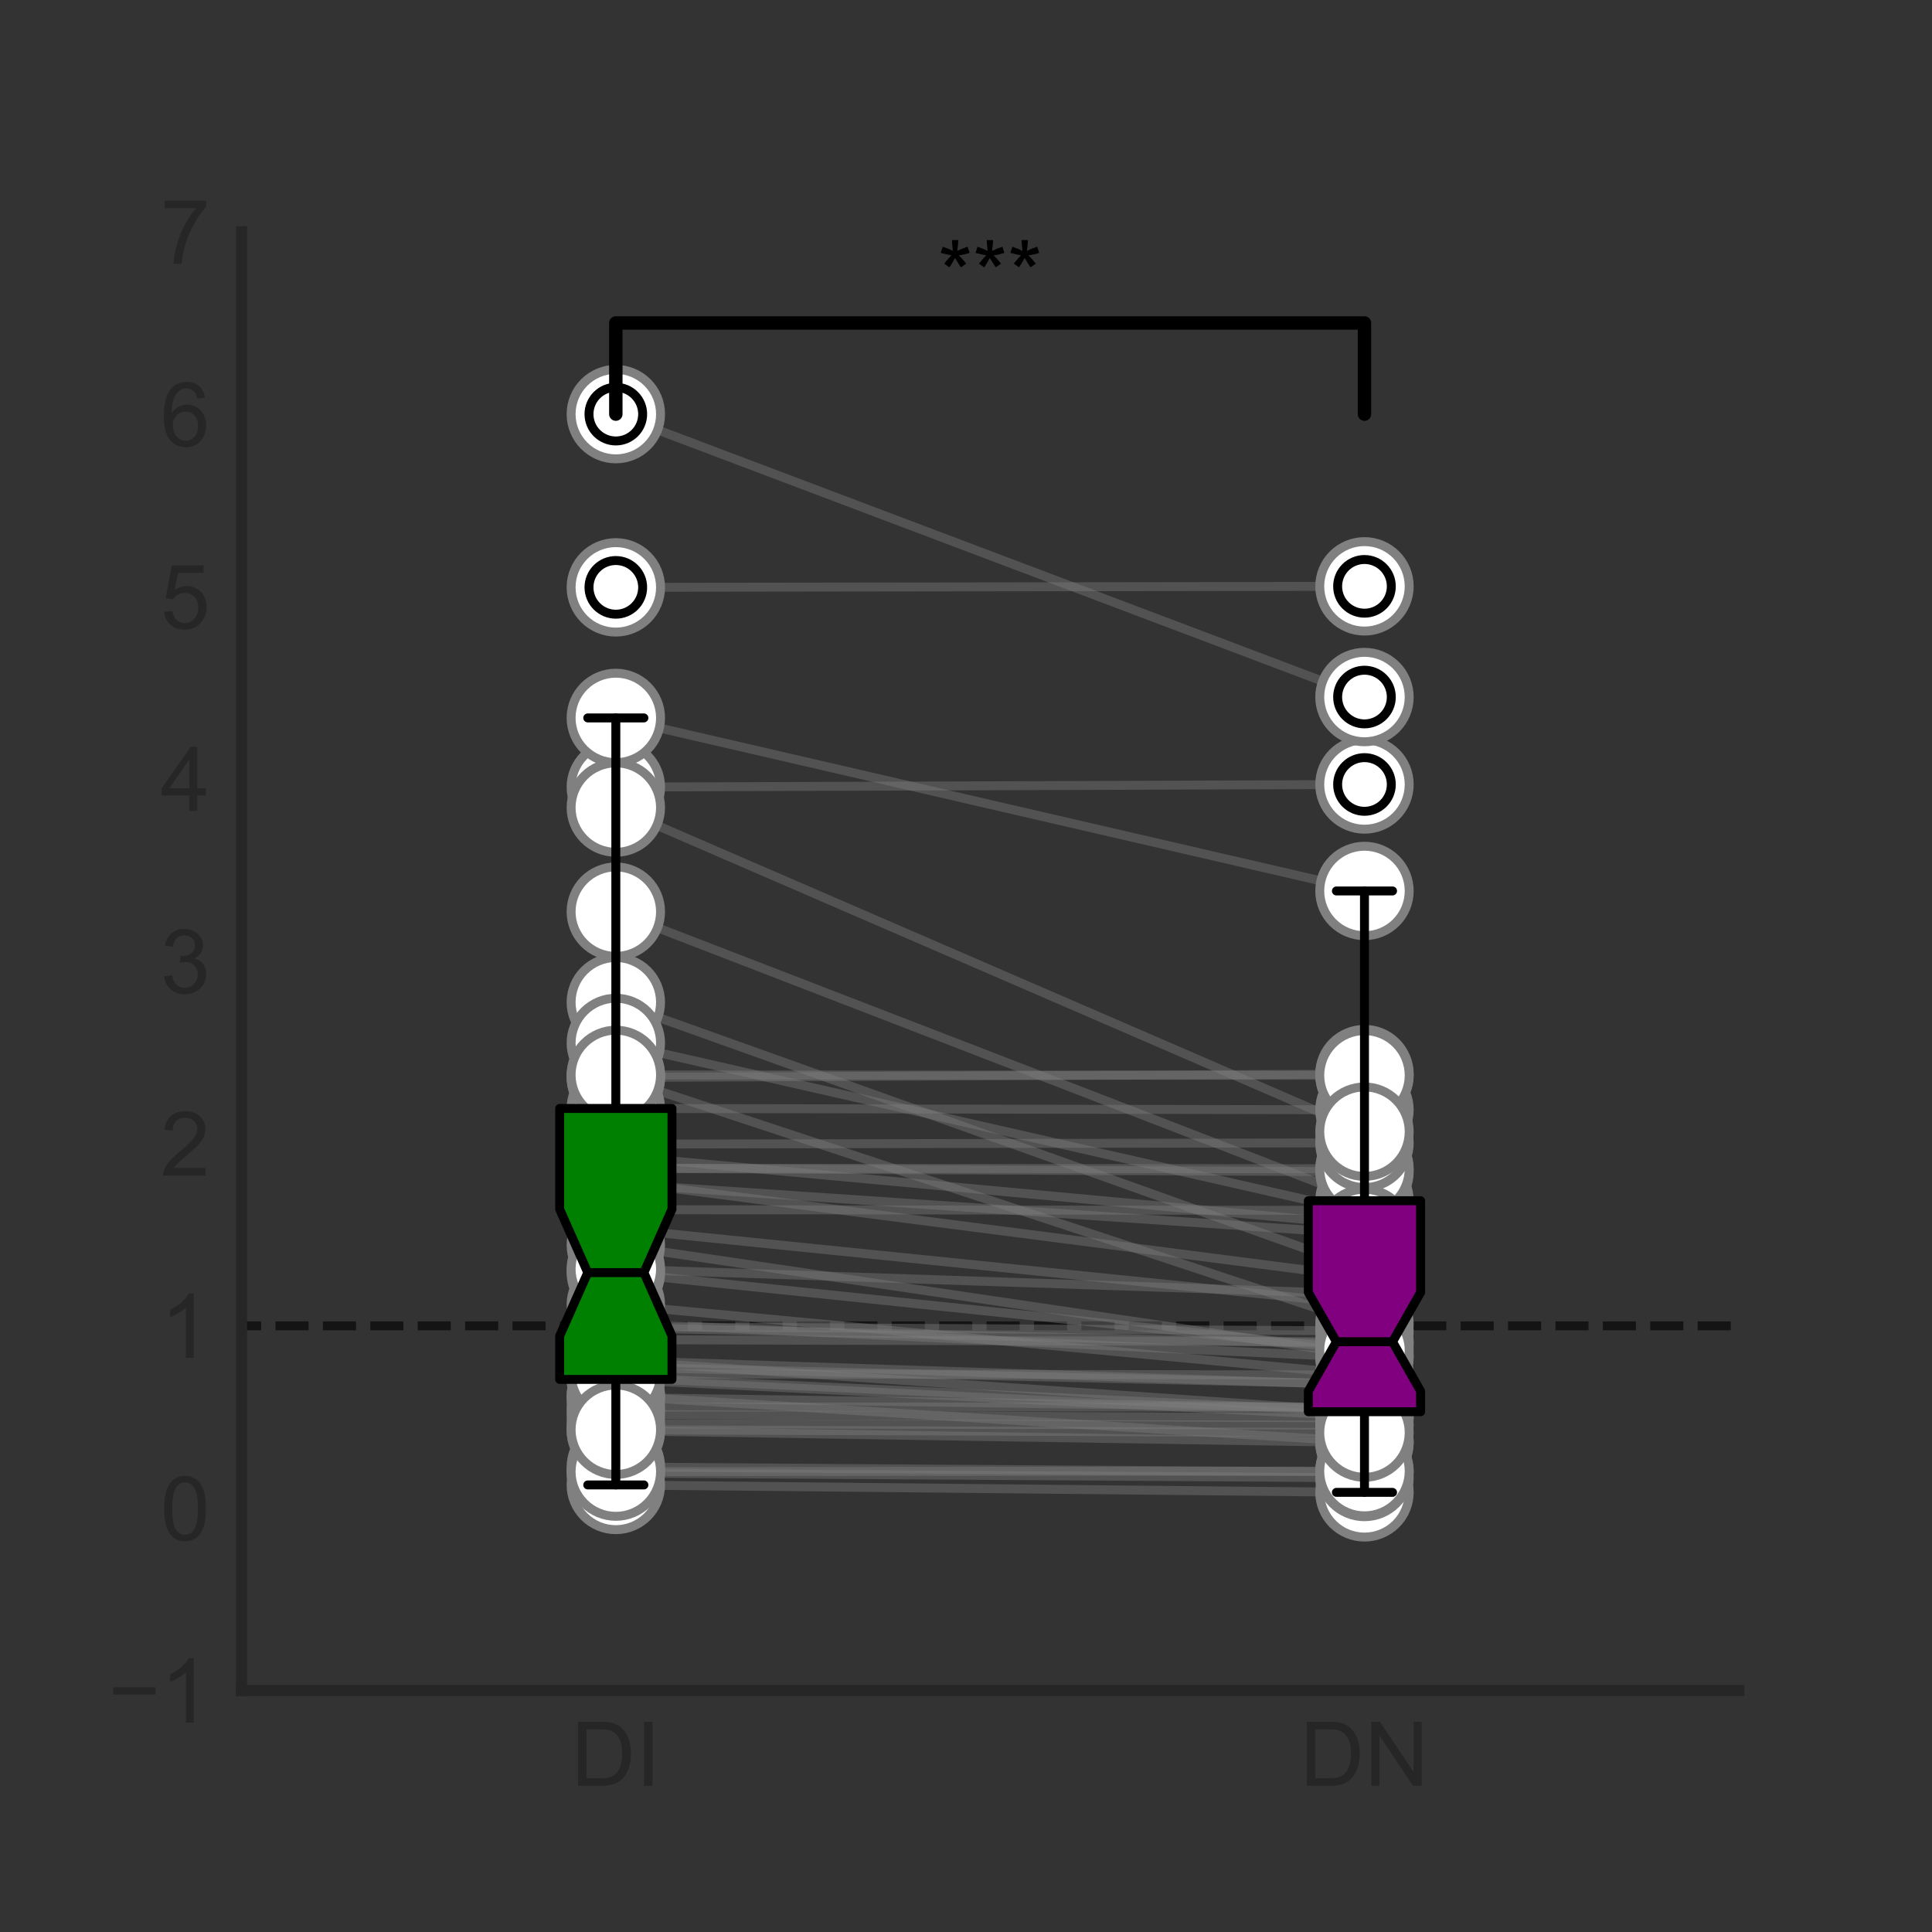 <?xml version="1.0" encoding="utf-8" standalone="no"?>
<!DOCTYPE svg PUBLIC "-//W3C//DTD SVG 1.1//EN"
  "http://www.w3.org/Graphics/SVG/1.1/DTD/svg11.dtd">
<!-- Created with matplotlib (http://matplotlib.org/) -->
<svg height="216pt" version="1.1" viewBox="0 0 216 216" width="216pt" xmlns="http://www.w3.org/2000/svg" xmlns:xlink="http://www.w3.org/1999/xlink">
 <rect x="0" y="0" width="216" height="216" fill="#333333" stroke="none"/>
 <defs>
  <style type="text/css">
*{stroke-linecap:butt;stroke-linejoin:round;}
  </style>
 </defs>
 <g id="figure_1">
  <g id="patch_1">
   <path d="M 0 216 
L 216 216 
L 216 0 
L 0 0 
z
" style="fill:none;opacity:0;"/>
  </g>
  <g id="axes_1">
   <g id="patch_2">
    <path d="M 27 189 
L 194.4 189 
L 194.4 25.92 
L 27 25.92 
z
" style="fill:none;"/>
   </g>
   <g id="LineCollection_1">
    <path clip-path="url(#p1c3f1a4786)" d="M -1 148.23 
L 217 148.23 
" style="fill:none;stroke:#000000;stroke-dasharray:3.7,1.6;stroke-dashoffset:0;stroke-opacity:0.6;"/>
   </g>
   <g id="line2d_1">
    <path clip-path="url(#p1c3f1a4786)" d="M 68.85 135.245 
L 152.55 135.321 
" style="fill:none;opacity:0.4;stroke:#808080;stroke-linecap:round;"/>
    <defs>
     <path d="M 0 5 
C 1.326 5 2.598 4.473 3.536 3.536 
C 4.473 2.598 5 1.326 5 0 
C 5 -1.326 4.473 -2.598 3.536 -3.536 
C 2.598 -4.473 1.326 -5 0 -5 
C -1.326 -5 -2.598 -4.473 -3.536 -3.536 
C -4.473 -2.598 -5 -1.326 -5 0 
C -5 1.326 -4.473 2.598 -3.536 3.536 
C -2.598 4.473 -1.326 5 0 5 
z
" id="m21841f35b3" style="stroke:#808080;"/>
    </defs>
    <g clip-path="url(#p1c3f1a4786)">
     <use style="fill:#ffffff;opacity:0.4;stroke:#808080;" x="68.85" xlink:href="#m21841f35b3" y="135.245"/>
     <use style="fill:#ffffff;opacity:0.4;stroke:#808080;" x="152.55" xlink:href="#m21841f35b3" y="135.321"/>
    </g>
   </g>
   <g id="line2d_2">
    <path clip-path="url(#p1c3f1a4786)" d="M 68.85 112.053 
L 152.55 141.963 
" style="fill:none;opacity:0.4;stroke:#808080;stroke-linecap:round;"/>
    <g clip-path="url(#p1c3f1a4786)">
     <use style="fill:#ffffff;opacity:0.4;stroke:#808080;" x="68.85" xlink:href="#m21841f35b3" y="112.053"/>
     <use style="fill:#ffffff;opacity:0.4;stroke:#808080;" x="152.55" xlink:href="#m21841f35b3" y="141.963"/>
    </g>
   </g>
   <g id="line2d_3">
    <path clip-path="url(#p1c3f1a4786)" d="M 68.85 101.924 
L 152.55 134.241 
" style="fill:none;opacity:0.4;stroke:#808080;stroke-linecap:round;"/>
    <g clip-path="url(#p1c3f1a4786)">
     <use style="fill:#ffffff;opacity:0.4;stroke:#808080;" x="68.85" xlink:href="#m21841f35b3" y="101.924"/>
     <use style="fill:#ffffff;opacity:0.4;stroke:#808080;" x="152.55" xlink:href="#m21841f35b3" y="134.241"/>
    </g>
   </g>
   <g id="line2d_4">
    <path clip-path="url(#p1c3f1a4786)" d="M 68.85 130.617 
L 152.55 131.003 
" style="fill:none;opacity:0.4;stroke:#808080;stroke-linecap:round;"/>
    <g clip-path="url(#p1c3f1a4786)">
     <use style="fill:#ffffff;opacity:0.4;stroke:#808080;" x="68.85" xlink:href="#m21841f35b3" y="130.617"/>
     <use style="fill:#ffffff;opacity:0.4;stroke:#808080;" x="152.55" xlink:href="#m21841f35b3" y="131.003"/>
    </g>
   </g>
   <g id="line2d_5">
    <path clip-path="url(#p1c3f1a4786)" d="M 68.85 164.688 
L 152.55 165.22 
" style="fill:none;opacity:0.4;stroke:#808080;stroke-linecap:round;"/>
    <g clip-path="url(#p1c3f1a4786)">
     <use style="fill:#ffffff;opacity:0.4;stroke:#808080;" x="68.85" xlink:href="#m21841f35b3" y="164.688"/>
     <use style="fill:#ffffff;opacity:0.4;stroke:#808080;" x="152.55" xlink:href="#m21841f35b3" y="165.22"/>
    </g>
   </g>
   <g id="line2d_6">
    <path clip-path="url(#p1c3f1a4786)" d="M 68.85 159.957 
L 152.55 161.274 
" style="fill:none;opacity:0.4;stroke:#808080;stroke-linecap:round;"/>
    <g clip-path="url(#p1c3f1a4786)">
     <use style="fill:#ffffff;opacity:0.4;stroke:#808080;" x="68.85" xlink:href="#m21841f35b3" y="159.957"/>
     <use style="fill:#ffffff;opacity:0.4;stroke:#808080;" x="152.55" xlink:href="#m21841f35b3" y="161.274"/>
    </g>
   </g>
   <g id="line2d_7">
    <path clip-path="url(#p1c3f1a4786)" d="M 68.85 148.321 
L 152.55 148.801 
" style="fill:none;opacity:0.4;stroke:#808080;stroke-linecap:round;"/>
    <g clip-path="url(#p1c3f1a4786)">
     <use style="fill:#ffffff;opacity:0.4;stroke:#808080;" x="68.85" xlink:href="#m21841f35b3" y="148.321"/>
     <use style="fill:#ffffff;opacity:0.4;stroke:#808080;" x="152.55" xlink:href="#m21841f35b3" y="148.801"/>
    </g>
   </g>
   <g id="line2d_8">
    <path clip-path="url(#p1c3f1a4786)" d="M 68.85 65.668 
L 152.55 65.554 
" style="fill:none;opacity:0.4;stroke:#808080;stroke-linecap:round;"/>
    <g clip-path="url(#p1c3f1a4786)">
     <use style="fill:#ffffff;opacity:0.4;stroke:#808080;" x="68.85" xlink:href="#m21841f35b3" y="65.668"/>
     <use style="fill:#ffffff;opacity:0.4;stroke:#808080;" x="152.55" xlink:href="#m21841f35b3" y="65.554"/>
    </g>
   </g>
   <g id="line2d_9">
    <path clip-path="url(#p1c3f1a4786)" d="M 68.85 156.242 
L 152.55 157.435 
" style="fill:none;opacity:0.4;stroke:#808080;stroke-linecap:round;"/>
    <g clip-path="url(#p1c3f1a4786)">
     <use style="fill:#ffffff;opacity:0.4;stroke:#808080;" x="68.85" xlink:href="#m21841f35b3" y="156.242"/>
     <use style="fill:#ffffff;opacity:0.4;stroke:#808080;" x="152.55" xlink:href="#m21841f35b3" y="157.435"/>
    </g>
   </g>
   <g id="line2d_10">
    <path clip-path="url(#p1c3f1a4786)" d="M 68.85 87.997 
L 152.55 87.705 
" style="fill:none;opacity:0.4;stroke:#808080;stroke-linecap:round;"/>
    <g clip-path="url(#p1c3f1a4786)">
     <use style="fill:#ffffff;opacity:0.4;stroke:#808080;" x="68.85" xlink:href="#m21841f35b3" y="87.997"/>
     <use style="fill:#ffffff;opacity:0.4;stroke:#808080;" x="152.55" xlink:href="#m21841f35b3" y="87.705"/>
    </g>
   </g>
   <g id="line2d_11">
    <path clip-path="url(#p1c3f1a4786)" d="M 68.85 154.219 
L 152.55 158.321 
" style="fill:none;opacity:0.4;stroke:#808080;stroke-linecap:round;"/>
    <g clip-path="url(#p1c3f1a4786)">
     <use style="fill:#ffffff;opacity:0.4;stroke:#808080;" x="68.85" xlink:href="#m21841f35b3" y="154.219"/>
     <use style="fill:#ffffff;opacity:0.4;stroke:#808080;" x="152.55" xlink:href="#m21841f35b3" y="158.321"/>
    </g>
   </g>
   <g id="line2d_12">
    <path clip-path="url(#p1c3f1a4786)" d="M 68.85 159.177 
L 152.55 159.333 
" style="fill:none;opacity:0.4;stroke:#808080;stroke-linecap:round;"/>
    <g clip-path="url(#p1c3f1a4786)">
     <use style="fill:#ffffff;opacity:0.4;stroke:#808080;" x="68.85" xlink:href="#m21841f35b3" y="159.177"/>
     <use style="fill:#ffffff;opacity:0.4;stroke:#808080;" x="152.55" xlink:href="#m21841f35b3" y="159.333"/>
    </g>
   </g>
   <g id="line2d_13">
    <path clip-path="url(#p1c3f1a4786)" d="M 68.85 148.424 
L 152.55 150.271 
" style="fill:none;opacity:0.4;stroke:#808080;stroke-linecap:round;"/>
    <g clip-path="url(#p1c3f1a4786)">
     <use style="fill:#ffffff;opacity:0.4;stroke:#808080;" x="68.85" xlink:href="#m21841f35b3" y="148.424"/>
     <use style="fill:#ffffff;opacity:0.4;stroke:#808080;" x="152.55" xlink:href="#m21841f35b3" y="150.271"/>
    </g>
   </g>
   <g id="line2d_14">
    <path clip-path="url(#p1c3f1a4786)" d="M 68.85 129.218 
L 152.55 136.944 
" style="fill:none;opacity:0.4;stroke:#808080;stroke-linecap:round;"/>
    <g clip-path="url(#p1c3f1a4786)">
     <use style="fill:#ffffff;opacity:0.4;stroke:#808080;" x="68.85" xlink:href="#m21841f35b3" y="129.218"/>
     <use style="fill:#ffffff;opacity:0.4;stroke:#808080;" x="152.55" xlink:href="#m21841f35b3" y="136.944"/>
    </g>
   </g>
   <g id="line2d_15">
    <path clip-path="url(#p1c3f1a4786)" d="M 68.85 116.605 
L 152.55 135.621 
" style="fill:none;opacity:0.4;stroke:#808080;stroke-linecap:round;"/>
    <g clip-path="url(#p1c3f1a4786)">
     <use style="fill:#ffffff;opacity:0.4;stroke:#808080;" x="68.85" xlink:href="#m21841f35b3" y="116.605"/>
     <use style="fill:#ffffff;opacity:0.4;stroke:#808080;" x="152.55" xlink:href="#m21841f35b3" y="135.621"/>
    </g>
   </g>
   <g id="line2d_16">
    <path clip-path="url(#p1c3f1a4786)" d="M 68.85 152.095 
L 152.55 154.84 
" style="fill:none;opacity:0.4;stroke:#808080;stroke-linecap:round;"/>
    <g clip-path="url(#p1c3f1a4786)">
     <use style="fill:#ffffff;opacity:0.4;stroke:#808080;" x="68.85" xlink:href="#m21841f35b3" y="152.095"/>
     <use style="fill:#ffffff;opacity:0.4;stroke:#808080;" x="152.55" xlink:href="#m21841f35b3" y="154.84"/>
    </g>
   </g>
   <g id="line2d_17">
    <path clip-path="url(#p1c3f1a4786)" d="M 68.85 130.607 
L 152.55 130.668 
" style="fill:none;opacity:0.4;stroke:#808080;stroke-linecap:round;"/>
    <g clip-path="url(#p1c3f1a4786)">
     <use style="fill:#ffffff;opacity:0.4;stroke:#808080;" x="68.85" xlink:href="#m21841f35b3" y="130.607"/>
     <use style="fill:#ffffff;opacity:0.4;stroke:#808080;" x="152.55" xlink:href="#m21841f35b3" y="130.668"/>
    </g>
   </g>
   <g id="line2d_18">
    <path clip-path="url(#p1c3f1a4786)" d="M 68.85 127.912 
L 152.55 127.773 
" style="fill:none;opacity:0.4;stroke:#808080;stroke-linecap:round;"/>
    <g clip-path="url(#p1c3f1a4786)">
     <use style="fill:#ffffff;opacity:0.4;stroke:#808080;" x="68.85" xlink:href="#m21841f35b3" y="127.912"/>
     <use style="fill:#ffffff;opacity:0.4;stroke:#808080;" x="152.55" xlink:href="#m21841f35b3" y="127.773"/>
    </g>
   </g>
   <g id="line2d_19">
    <path clip-path="url(#p1c3f1a4786)" d="M 68.85 46.3 
L 152.55 77.931 
" style="fill:none;opacity:0.4;stroke:#808080;stroke-linecap:round;"/>
    <g clip-path="url(#p1c3f1a4786)">
     <use style="fill:#ffffff;opacity:0.4;stroke:#808080;" x="68.85" xlink:href="#m21841f35b3" y="46.3"/>
     <use style="fill:#ffffff;opacity:0.4;stroke:#808080;" x="152.55" xlink:href="#m21841f35b3" y="77.931"/>
    </g>
   </g>
   <g id="line2d_20">
    <path clip-path="url(#p1c3f1a4786)" d="M 68.85 166.018 
L 152.55 166.848 
" style="fill:none;opacity:0.4;stroke:#808080;stroke-linecap:round;"/>
    <g clip-path="url(#p1c3f1a4786)">
     <use style="fill:#ffffff;opacity:0.4;stroke:#808080;" x="68.85" xlink:href="#m21841f35b3" y="166.018"/>
     <use style="fill:#ffffff;opacity:0.4;stroke:#808080;" x="152.55" xlink:href="#m21841f35b3" y="166.848"/>
    </g>
   </g>
   <g id="line2d_21">
    <path clip-path="url(#p1c3f1a4786)" d="M 68.85 120.464 
L 152.55 120.086 
" style="fill:none;opacity:0.4;stroke:#808080;stroke-linecap:round;"/>
    <g clip-path="url(#p1c3f1a4786)">
     <use style="fill:#ffffff;opacity:0.4;stroke:#808080;" x="68.85" xlink:href="#m21841f35b3" y="120.464"/>
     <use style="fill:#ffffff;opacity:0.4;stroke:#808080;" x="152.55" xlink:href="#m21841f35b3" y="120.086"/>
    </g>
   </g>
   <g id="line2d_22">
    <path clip-path="url(#p1c3f1a4786)" d="M 68.85 120.386 
L 152.55 148.02 
" style="fill:none;opacity:0.4;stroke:#808080;stroke-linecap:round;"/>
    <g clip-path="url(#p1c3f1a4786)">
     <use style="fill:#ffffff;opacity:0.4;stroke:#808080;" x="68.85" xlink:href="#m21841f35b3" y="120.386"/>
     <use style="fill:#ffffff;opacity:0.4;stroke:#808080;" x="152.55" xlink:href="#m21841f35b3" y="148.02"/>
    </g>
   </g>
   <g id="line2d_23">
    <path clip-path="url(#p1c3f1a4786)" d="M 68.85 137.334 
L 152.55 145.832 
" style="fill:none;opacity:0.4;stroke:#808080;stroke-linecap:round;"/>
    <g clip-path="url(#p1c3f1a4786)">
     <use style="fill:#ffffff;opacity:0.4;stroke:#808080;" x="68.85" xlink:href="#m21841f35b3" y="137.334"/>
     <use style="fill:#ffffff;opacity:0.4;stroke:#808080;" x="152.55" xlink:href="#m21841f35b3" y="145.832"/>
    </g>
   </g>
   <g id="line2d_24">
    <path clip-path="url(#p1c3f1a4786)" d="M 68.85 158.13 
L 152.55 158.53 
" style="fill:none;opacity:0.4;stroke:#808080;stroke-linecap:round;"/>
    <g clip-path="url(#p1c3f1a4786)">
     <use style="fill:#ffffff;opacity:0.4;stroke:#808080;" x="68.85" xlink:href="#m21841f35b3" y="158.13"/>
     <use style="fill:#ffffff;opacity:0.4;stroke:#808080;" x="152.55" xlink:href="#m21841f35b3" y="158.53"/>
    </g>
   </g>
   <g id="line2d_25">
    <path clip-path="url(#p1c3f1a4786)" d="M 68.85 164.01 
L 152.55 164.569 
" style="fill:none;opacity:0.4;stroke:#808080;stroke-linecap:round;"/>
    <g clip-path="url(#p1c3f1a4786)">
     <use style="fill:#ffffff;opacity:0.4;stroke:#808080;" x="68.85" xlink:href="#m21841f35b3" y="164.01"/>
     <use style="fill:#ffffff;opacity:0.4;stroke:#808080;" x="152.55" xlink:href="#m21841f35b3" y="164.569"/>
    </g>
   </g>
   <g id="line2d_26">
    <path clip-path="url(#p1c3f1a4786)" d="M 68.85 152.146 
L 152.55 157.837 
" style="fill:none;opacity:0.4;stroke:#808080;stroke-linecap:round;"/>
    <g clip-path="url(#p1c3f1a4786)">
     <use style="fill:#ffffff;opacity:0.4;stroke:#808080;" x="68.85" xlink:href="#m21841f35b3" y="152.146"/>
     <use style="fill:#ffffff;opacity:0.4;stroke:#808080;" x="152.55" xlink:href="#m21841f35b3" y="157.837"/>
    </g>
   </g>
   <g id="line2d_27">
    <path clip-path="url(#p1c3f1a4786)" d="M 68.85 149.78 
L 152.55 150.009 
" style="fill:none;opacity:0.4;stroke:#808080;stroke-linecap:round;"/>
    <g clip-path="url(#p1c3f1a4786)">
     <use style="fill:#ffffff;opacity:0.4;stroke:#808080;" x="68.85" xlink:href="#m21841f35b3" y="149.78"/>
     <use style="fill:#ffffff;opacity:0.4;stroke:#808080;" x="152.55" xlink:href="#m21841f35b3" y="150.009"/>
    </g>
   </g>
   <g id="line2d_28">
    <path clip-path="url(#p1c3f1a4786)" d="M 68.85 152.851 
L 152.55 154.756 
" style="fill:none;opacity:0.4;stroke:#808080;stroke-linecap:round;"/>
    <g clip-path="url(#p1c3f1a4786)">
     <use style="fill:#ffffff;opacity:0.4;stroke:#808080;" x="68.85" xlink:href="#m21841f35b3" y="152.851"/>
     <use style="fill:#ffffff;opacity:0.4;stroke:#808080;" x="152.55" xlink:href="#m21841f35b3" y="154.756"/>
    </g>
   </g>
   <g id="line2d_29">
    <path clip-path="url(#p1c3f1a4786)" d="M 68.85 123.925 
L 152.55 124.076 
" style="fill:none;opacity:0.4;stroke:#808080;stroke-linecap:round;"/>
    <g clip-path="url(#p1c3f1a4786)">
     <use style="fill:#ffffff;opacity:0.4;stroke:#808080;" x="68.85" xlink:href="#m21841f35b3" y="123.925"/>
     <use style="fill:#ffffff;opacity:0.4;stroke:#808080;" x="152.55" xlink:href="#m21841f35b3" y="124.076"/>
    </g>
   </g>
   <g id="line2d_30">
    <path clip-path="url(#p1c3f1a4786)" d="M 68.85 154 
L 152.55 157.832 
" style="fill:none;opacity:0.4;stroke:#808080;stroke-linecap:round;"/>
    <g clip-path="url(#p1c3f1a4786)">
     <use style="fill:#ffffff;opacity:0.4;stroke:#808080;" x="68.85" xlink:href="#m21841f35b3" y="154"/>
     <use style="fill:#ffffff;opacity:0.4;stroke:#808080;" x="152.55" xlink:href="#m21841f35b3" y="157.832"/>
    </g>
   </g>
   <g id="line2d_31">
    <path clip-path="url(#p1c3f1a4786)" d="M 68.85 147.92 
L 152.55 151.767 
" style="fill:none;opacity:0.4;stroke:#808080;stroke-linecap:round;"/>
    <g clip-path="url(#p1c3f1a4786)">
     <use style="fill:#ffffff;opacity:0.4;stroke:#808080;" x="68.85" xlink:href="#m21841f35b3" y="147.92"/>
     <use style="fill:#ffffff;opacity:0.4;stroke:#808080;" x="152.55" xlink:href="#m21841f35b3" y="151.767"/>
    </g>
   </g>
   <g id="line2d_32">
    <path clip-path="url(#p1c3f1a4786)" d="M 68.85 156.064 
L 152.55 161.194 
" style="fill:none;opacity:0.4;stroke:#808080;stroke-linecap:round;"/>
    <g clip-path="url(#p1c3f1a4786)">
     <use style="fill:#ffffff;opacity:0.4;stroke:#808080;" x="68.85" xlink:href="#m21841f35b3" y="156.064"/>
     <use style="fill:#ffffff;opacity:0.4;stroke:#808080;" x="152.55" xlink:href="#m21841f35b3" y="161.194"/>
    </g>
   </g>
   <g id="line2d_33">
    <path clip-path="url(#p1c3f1a4786)" d="M 68.85 132.051 
L 152.55 142.836 
" style="fill:none;opacity:0.4;stroke:#808080;stroke-linecap:round;"/>
    <g clip-path="url(#p1c3f1a4786)">
     <use style="fill:#ffffff;opacity:0.4;stroke:#808080;" x="68.85" xlink:href="#m21841f35b3" y="132.051"/>
     <use style="fill:#ffffff;opacity:0.4;stroke:#808080;" x="152.55" xlink:href="#m21841f35b3" y="142.836"/>
    </g>
   </g>
   <g id="line2d_34">
    <path clip-path="url(#p1c3f1a4786)" d="M 68.85 139.191 
L 152.55 151.534 
" style="fill:none;opacity:0.4;stroke:#808080;stroke-linecap:round;"/>
    <g clip-path="url(#p1c3f1a4786)">
     <use style="fill:#ffffff;opacity:0.4;stroke:#808080;" x="68.85" xlink:href="#m21841f35b3" y="139.191"/>
     <use style="fill:#ffffff;opacity:0.4;stroke:#808080;" x="152.55" xlink:href="#m21841f35b3" y="151.534"/>
    </g>
   </g>
   <g id="line2d_35">
    <path clip-path="url(#p1c3f1a4786)" d="M 68.85 132.33 
L 152.55 137.956 
" style="fill:none;opacity:0.4;stroke:#808080;stroke-linecap:round;"/>
    <g clip-path="url(#p1c3f1a4786)">
     <use style="fill:#ffffff;opacity:0.4;stroke:#808080;" x="68.85" xlink:href="#m21841f35b3" y="132.33"/>
     <use style="fill:#ffffff;opacity:0.4;stroke:#808080;" x="152.55" xlink:href="#m21841f35b3" y="137.956"/>
    </g>
   </g>
   <g id="line2d_36">
    <path clip-path="url(#p1c3f1a4786)" d="M 68.85 157.309 
L 152.55 157.303 
" style="fill:none;opacity:0.4;stroke:#808080;stroke-linecap:round;"/>
    <g clip-path="url(#p1c3f1a4786)">
     <use style="fill:#ffffff;opacity:0.4;stroke:#808080;" x="68.85" xlink:href="#m21841f35b3" y="157.309"/>
     <use style="fill:#ffffff;opacity:0.4;stroke:#808080;" x="152.55" xlink:href="#m21841f35b3" y="157.303"/>
    </g>
   </g>
   <g id="line2d_37">
    <path clip-path="url(#p1c3f1a4786)" d="M 68.85 145.866 
L 152.55 153.717 
" style="fill:none;opacity:0.4;stroke:#808080;stroke-linecap:round;"/>
    <g clip-path="url(#p1c3f1a4786)">
     <use style="fill:#ffffff;opacity:0.4;stroke:#808080;" x="68.85" xlink:href="#m21841f35b3" y="145.866"/>
     <use style="fill:#ffffff;opacity:0.4;stroke:#808080;" x="152.55" xlink:href="#m21841f35b3" y="153.717"/>
    </g>
   </g>
   <g id="line2d_38">
    <path clip-path="url(#p1c3f1a4786)" d="M 68.85 164.526 
L 152.55 164.472 
" style="fill:none;opacity:0.4;stroke:#808080;stroke-linecap:round;"/>
    <g clip-path="url(#p1c3f1a4786)">
     <use style="fill:#ffffff;opacity:0.4;stroke:#808080;" x="68.85" xlink:href="#m21841f35b3" y="164.526"/>
     <use style="fill:#ffffff;opacity:0.4;stroke:#808080;" x="152.55" xlink:href="#m21841f35b3" y="164.472"/>
    </g>
   </g>
   <g id="line2d_39">
    <path clip-path="url(#p1c3f1a4786)" d="M 68.85 153.599 
L 152.55 153.723 
" style="fill:none;opacity:0.4;stroke:#808080;stroke-linecap:round;"/>
    <g clip-path="url(#p1c3f1a4786)">
     <use style="fill:#ffffff;opacity:0.4;stroke:#808080;" x="68.85" xlink:href="#m21841f35b3" y="153.599"/>
     <use style="fill:#ffffff;opacity:0.4;stroke:#808080;" x="152.55" xlink:href="#m21841f35b3" y="153.723"/>
    </g>
   </g>
   <g id="line2d_40">
    <path clip-path="url(#p1c3f1a4786)" d="M 68.85 142.277 
L 152.55 150.968 
" style="fill:none;opacity:0.4;stroke:#808080;stroke-linecap:round;"/>
    <g clip-path="url(#p1c3f1a4786)">
     <use style="fill:#ffffff;opacity:0.4;stroke:#808080;" x="68.85" xlink:href="#m21841f35b3" y="142.277"/>
     <use style="fill:#ffffff;opacity:0.4;stroke:#808080;" x="152.55" xlink:href="#m21841f35b3" y="150.968"/>
    </g>
   </g>
   <g id="line2d_41">
    <path clip-path="url(#p1c3f1a4786)" d="M 68.85 120.176 
L 152.55 120.223 
" style="fill:none;opacity:0.4;stroke:#808080;stroke-linecap:round;"/>
    <g clip-path="url(#p1c3f1a4786)">
     <use style="fill:#ffffff;opacity:0.4;stroke:#808080;" x="68.85" xlink:href="#m21841f35b3" y="120.176"/>
     <use style="fill:#ffffff;opacity:0.4;stroke:#808080;" x="152.55" xlink:href="#m21841f35b3" y="120.223"/>
    </g>
   </g>
   <g id="line2d_42">
    <path clip-path="url(#p1c3f1a4786)" d="M 68.85 141.882 
L 152.55 144.678 
" style="fill:none;opacity:0.4;stroke:#808080;stroke-linecap:round;"/>
    <g clip-path="url(#p1c3f1a4786)">
     <use style="fill:#ffffff;opacity:0.4;stroke:#808080;" x="68.85" xlink:href="#m21841f35b3" y="141.882"/>
     <use style="fill:#ffffff;opacity:0.4;stroke:#808080;" x="152.55" xlink:href="#m21841f35b3" y="144.678"/>
    </g>
   </g>
   <g id="line2d_43">
    <path clip-path="url(#p1c3f1a4786)" d="M 68.85 90.289 
L 152.55 126.524 
" style="fill:none;opacity:0.4;stroke:#808080;stroke-linecap:round;"/>
    <g clip-path="url(#p1c3f1a4786)">
     <use style="fill:#ffffff;opacity:0.4;stroke:#808080;" x="68.85" xlink:href="#m21841f35b3" y="90.289"/>
     <use style="fill:#ffffff;opacity:0.4;stroke:#808080;" x="152.55" xlink:href="#m21841f35b3" y="126.524"/>
    </g>
   </g>
   <g id="line2d_44">
    <path clip-path="url(#p1c3f1a4786)" d="M 68.85 159.848 
L 152.55 160.163 
" style="fill:none;opacity:0.4;stroke:#808080;stroke-linecap:round;"/>
    <g clip-path="url(#p1c3f1a4786)">
     <use style="fill:#ffffff;opacity:0.4;stroke:#808080;" x="68.85" xlink:href="#m21841f35b3" y="159.848"/>
     <use style="fill:#ffffff;opacity:0.4;stroke:#808080;" x="152.55" xlink:href="#m21841f35b3" y="160.163"/>
    </g>
   </g>
   <g id="line2d_45">
    <path clip-path="url(#p1c3f1a4786)" d="M 68.85 80.265 
L 152.55 99.61 
" style="fill:none;opacity:0.4;stroke:#808080;stroke-linecap:round;"/>
    <g clip-path="url(#p1c3f1a4786)">
     <use style="fill:#ffffff;opacity:0.4;stroke:#808080;" x="68.85" xlink:href="#m21841f35b3" y="80.265"/>
     <use style="fill:#ffffff;opacity:0.4;stroke:#808080;" x="152.55" xlink:href="#m21841f35b3" y="99.61"/>
    </g>
   </g>
   <g id="line2d_46">
    <path clip-path="url(#p1c3f1a4786)" d="M 68.85 154.219 
L 68.85 166.018 
" style="fill:none;stroke:#000000;stroke-linecap:round;"/>
   </g>
   <g id="line2d_47">
    <path clip-path="url(#p1c3f1a4786)" d="M 68.85 123.925 
L 68.85 80.265 
" style="fill:none;stroke:#000000;stroke-linecap:round;"/>
   </g>
   <g id="line2d_48">
    <path clip-path="url(#p1c3f1a4786)" d="M 65.711 166.018 
L 71.989 166.018 
" style="fill:none;stroke:#000000;stroke-linecap:round;"/>
   </g>
   <g id="line2d_49">
    <path clip-path="url(#p1c3f1a4786)" d="M 65.711 80.265 
L 71.989 80.265 
" style="fill:none;stroke:#000000;stroke-linecap:round;"/>
   </g>
   <g id="line2d_50">
    <defs>
     <path d="M 0 3 
C 0.796 3 1.559 2.684 2.121 2.121 
C 2.684 1.559 3 0.796 3 0 
C 3 -0.796 2.684 -1.559 2.121 -2.121 
C 1.559 -2.684 0.796 -3 0 -3 
C -0.796 -3 -1.559 -2.684 -2.121 -2.121 
C -2.684 -1.559 -3 -0.796 -3 0 
C -3 0.796 -2.684 1.559 -2.121 2.121 
C -1.559 2.684 -0.796 3 0 3 
z
" id="m6764d738c2" style="stroke:#000000;"/>
    </defs>
    <g clip-path="url(#p1c3f1a4786)">
     <use style="fill:none;stroke:#000000;" x="68.85" xlink:href="#m6764d738c2" y="65.668"/>
     <use style="fill:none;stroke:#000000;" x="68.85" xlink:href="#m6764d738c2" y="46.3"/>
    </g>
   </g>
   <g id="line2d_51">
    <path clip-path="url(#p1c3f1a4786)" d="M 152.55 157.832 
L 152.55 166.848 
" style="fill:none;stroke:#000000;stroke-linecap:round;"/>
   </g>
   <g id="line2d_52">
    <path clip-path="url(#p1c3f1a4786)" d="M 152.55 134.241 
L 152.55 99.61 
" style="fill:none;stroke:#000000;stroke-linecap:round;"/>
   </g>
   <g id="line2d_53">
    <path clip-path="url(#p1c3f1a4786)" d="M 149.411 166.848 
L 155.689 166.848 
" style="fill:none;stroke:#000000;stroke-linecap:round;"/>
   </g>
   <g id="line2d_54">
    <path clip-path="url(#p1c3f1a4786)" d="M 149.411 99.61 
L 155.689 99.61 
" style="fill:none;stroke:#000000;stroke-linecap:round;"/>
   </g>
   <g id="line2d_55">
    <g clip-path="url(#p1c3f1a4786)">
     <use style="fill:none;stroke:#000000;" x="152.55" xlink:href="#m6764d738c2" y="65.554"/>
     <use style="fill:none;stroke:#000000;" x="152.55" xlink:href="#m6764d738c2" y="87.705"/>
     <use style="fill:none;stroke:#000000;" x="152.55" xlink:href="#m6764d738c2" y="77.931"/>
    </g>
   </g>
   <g id="line2d_56">
    <path clip-path="url(#p1c3f1a4786)" d="M 68.85 46.3 
L 68.85 36.108 
L 152.55 36.108 
L 152.55 46.3 
" style="fill:none;stroke:#000000;stroke-linecap:round;stroke-width:1.5;"/>
   </g>
   <g id="patch_3">
    <path clip-path="url(#p1c3f1a4786)" d="M 62.572 154.219 
L 75.127 154.219 
L 75.127 149.367 
L 71.989 142.277 
L 75.127 135.187 
L 75.127 123.925 
L 62.572 123.925 
L 62.572 135.187 
L 65.711 142.277 
L 62.572 149.367 
L 62.572 154.219 
z
" style="fill:#008000;stroke:#000000;stroke-linejoin:miter;"/>
   </g>
   <g id="patch_4">
    <path clip-path="url(#p1c3f1a4786)" d="M 146.273 157.832 
L 158.827 157.832 
L 158.827 155.531 
L 155.689 150.009 
L 158.827 144.488 
L 158.827 134.241 
L 146.273 134.241 
L 146.273 144.488 
L 149.411 150.009 
L 146.273 155.531 
L 146.273 157.832 
z
" style="fill:#800080;stroke:#000000;stroke-linejoin:miter;"/>
   </g>
   <g id="line2d_57">
    <path clip-path="url(#p1c3f1a4786)" d="M 65.711 142.277 
L 71.989 142.277 
" style="fill:none;stroke:#000000;stroke-linecap:round;"/>
   </g>
   <g id="line2d_58">
    <path clip-path="url(#p1c3f1a4786)" d="M 149.411 150.009 
L 155.689 150.009 
" style="fill:none;stroke:#000000;stroke-linecap:round;"/>
   </g>
   <g id="patch_5">
    <path d="M 27 189 
L 27 25.92 
" style="fill:none;stroke:#262626;stroke-linecap:square;stroke-linejoin:miter;stroke-width:1.25;"/>
   </g>
   <g id="patch_6">
    <path d="M 27 189 
L 194.4 189 
" style="fill:none;stroke:#262626;stroke-linecap:square;stroke-linejoin:miter;stroke-width:1.25;"/>
   </g>
   <g id="matplotlib.axis_1">
    <g id="xtick_1">
     <g id="line2d_59"/>
     <g id="text_1">
      <!-- DI -->
      <defs>
       <path d="M 7.719 0 
L 7.719 71.578 
L 32.375 71.578 
Q 40.719 71.578 45.125 70.562 
Q 51.266 69.141 55.609 65.438 
Q 61.281 60.641 64.078 53.188 
Q 66.891 45.75 66.891 36.188 
Q 66.891 28.031 64.984 21.734 
Q 63.094 15.438 60.109 11.297 
Q 57.125 7.172 53.578 4.797 
Q 50.047 2.438 45.047 1.219 
Q 40.047 0 33.547 0 
z
M 17.188 8.453 
L 32.469 8.453 
Q 39.547 8.453 43.578 9.766 
Q 47.609 11.078 50 13.484 
Q 53.375 16.844 55.25 22.531 
Q 57.125 28.219 57.125 36.328 
Q 57.125 47.562 53.438 53.594 
Q 49.75 59.625 44.484 61.672 
Q 40.672 63.141 32.234 63.141 
L 17.188 63.141 
z
" id="ArialMT-44"/>
       <path d="M 9.328 0 
L 9.328 71.578 
L 18.797 71.578 
L 18.797 0 
z
" id="ArialMT-49"/>
      </defs>
      <g style="fill:#262626;" transform="translate(63.85 199.658)scale(0.1 -0.1)">
       <use xlink:href="#ArialMT-44"/>
       <use x="72.217" xlink:href="#ArialMT-49"/>
      </g>
     </g>
    </g>
    <g id="xtick_2">
     <g id="line2d_60"/>
     <g id="text_2">
      <!-- DN -->
      <defs>
       <path d="M 7.625 0 
L 7.625 71.578 
L 17.328 71.578 
L 54.938 15.375 
L 54.938 71.578 
L 64.016 71.578 
L 64.016 0 
L 54.297 0 
L 16.703 56.25 
L 16.703 0 
z
" id="ArialMT-4e"/>
      </defs>
      <g style="fill:#262626;" transform="translate(145.328 199.658)scale(0.1 -0.1)">
       <use xlink:href="#ArialMT-44"/>
       <use x="72.217" xlink:href="#ArialMT-4e"/>
      </g>
     </g>
    </g>
   </g>
   <g id="matplotlib.axis_2">
    <g id="ytick_1">
     <g id="line2d_61"/>
     <g id="text_3">
      <!-- −1 -->
      <defs>
       <path d="M 52.828 31.203 
L 5.562 31.203 
L 5.562 39.406 
L 52.828 39.406 
z
" id="ArialMT-2212"/>
       <path d="M 37.25 0 
L 28.469 0 
L 28.469 56 
Q 25.297 52.984 20.141 49.953 
Q 14.984 46.922 10.891 45.406 
L 10.891 53.906 
Q 18.266 57.375 23.781 62.297 
Q 29.297 67.234 31.594 71.875 
L 37.25 71.875 
z
" id="ArialMT-31"/>
      </defs>
      <g style="fill:#262626;" transform="translate(12.098 192.579)scale(0.1 -0.1)">
       <use xlink:href="#ArialMT-2212"/>
       <use x="58.398" xlink:href="#ArialMT-31"/>
      </g>
     </g>
    </g>
    <g id="ytick_2">
     <g id="line2d_62"/>
     <g id="text_4">
      <!-- 0 -->
      <defs>
       <path d="M 4.156 35.297 
Q 4.156 48 6.766 55.734 
Q 9.375 63.484 14.516 67.672 
Q 19.672 71.875 27.484 71.875 
Q 33.25 71.875 37.594 69.547 
Q 41.938 67.234 44.766 62.859 
Q 47.609 58.5 49.219 52.219 
Q 50.828 45.953 50.828 35.297 
Q 50.828 22.703 48.234 14.969 
Q 45.656 7.234 40.5 3 
Q 35.359 -1.219 27.484 -1.219 
Q 17.141 -1.219 11.234 6.203 
Q 4.156 15.141 4.156 35.297 
z
M 13.188 35.297 
Q 13.188 17.672 17.312 11.828 
Q 21.438 6 27.484 6 
Q 33.547 6 37.672 11.859 
Q 41.797 17.719 41.797 35.297 
Q 41.797 52.984 37.672 58.781 
Q 33.547 64.594 27.391 64.594 
Q 21.344 64.594 17.719 59.469 
Q 13.188 52.938 13.188 35.297 
z
" id="ArialMT-30"/>
      </defs>
      <g style="fill:#262626;" transform="translate(17.939 172.194)scale(0.1 -0.1)">
       <use xlink:href="#ArialMT-30"/>
      </g>
     </g>
    </g>
    <g id="ytick_3">
     <g id="line2d_63"/>
     <g id="text_5">
      <!-- 1 -->
      <g style="fill:#262626;" transform="translate(17.939 151.809)scale(0.1 -0.1)">
       <use xlink:href="#ArialMT-31"/>
      </g>
     </g>
    </g>
    <g id="ytick_4">
     <g id="line2d_64"/>
     <g id="text_6">
      <!-- 2 -->
      <defs>
       <path d="M 50.344 8.453 
L 50.344 0 
L 3.031 0 
Q 2.938 3.172 4.047 6.109 
Q 5.859 10.938 9.828 15.625 
Q 13.812 20.312 21.344 26.469 
Q 33.016 36.031 37.109 41.625 
Q 41.219 47.219 41.219 52.203 
Q 41.219 57.422 37.469 61 
Q 33.734 64.594 27.734 64.594 
Q 21.391 64.594 17.578 60.781 
Q 13.766 56.984 13.719 50.25 
L 4.688 51.172 
Q 5.609 61.281 11.656 66.578 
Q 17.719 71.875 27.938 71.875 
Q 38.234 71.875 44.234 66.156 
Q 50.25 60.453 50.25 52 
Q 50.25 47.703 48.484 43.547 
Q 46.734 39.406 42.656 34.812 
Q 38.578 30.219 29.109 22.219 
Q 21.188 15.578 18.938 13.203 
Q 16.703 10.844 15.234 8.453 
z
" id="ArialMT-32"/>
      </defs>
      <g style="fill:#262626;" transform="translate(17.939 131.424)scale(0.1 -0.1)">
       <use xlink:href="#ArialMT-32"/>
      </g>
     </g>
    </g>
    <g id="ytick_5">
     <g id="line2d_65"/>
     <g id="text_7">
      <!-- 3 -->
      <defs>
       <path d="M 4.203 18.891 
L 12.984 20.062 
Q 14.5 12.594 18.141 9.297 
Q 21.781 6 27 6 
Q 33.203 6 37.469 10.297 
Q 41.75 14.594 41.75 20.953 
Q 41.75 27 37.797 30.922 
Q 33.844 34.859 27.734 34.859 
Q 25.25 34.859 21.531 33.891 
L 22.516 41.609 
Q 23.391 41.5 23.922 41.5 
Q 29.547 41.5 34.031 44.422 
Q 38.531 47.359 38.531 53.469 
Q 38.531 58.297 35.25 61.469 
Q 31.984 64.656 26.812 64.656 
Q 21.688 64.656 18.266 61.422 
Q 14.844 58.203 13.875 51.766 
L 5.078 53.328 
Q 6.688 62.156 12.391 67.016 
Q 18.109 71.875 26.609 71.875 
Q 32.469 71.875 37.391 69.359 
Q 42.328 66.844 44.938 62.5 
Q 47.562 58.156 47.562 53.266 
Q 47.562 48.641 45.062 44.828 
Q 42.578 41.016 37.703 38.766 
Q 44.047 37.312 47.562 32.688 
Q 51.078 28.078 51.078 21.141 
Q 51.078 11.766 44.234 5.25 
Q 37.406 -1.266 26.953 -1.266 
Q 17.531 -1.266 11.297 4.344 
Q 5.078 9.969 4.203 18.891 
z
" id="ArialMT-33"/>
      </defs>
      <g style="fill:#262626;" transform="translate(17.939 111.039)scale(0.1 -0.1)">
       <use xlink:href="#ArialMT-33"/>
      </g>
     </g>
    </g>
    <g id="ytick_6">
     <g id="line2d_66"/>
     <g id="text_8">
      <!-- 4 -->
      <defs>
       <path d="M 32.328 0 
L 32.328 17.141 
L 1.266 17.141 
L 1.266 25.203 
L 33.938 71.578 
L 41.109 71.578 
L 41.109 25.203 
L 50.781 25.203 
L 50.781 17.141 
L 41.109 17.141 
L 41.109 0 
z
M 32.328 25.203 
L 32.328 57.469 
L 9.906 25.203 
z
" id="ArialMT-34"/>
      </defs>
      <g style="fill:#262626;" transform="translate(17.939 90.654)scale(0.1 -0.1)">
       <use xlink:href="#ArialMT-34"/>
      </g>
     </g>
    </g>
    <g id="ytick_7">
     <g id="line2d_67"/>
     <g id="text_9">
      <!-- 5 -->
      <defs>
       <path d="M 4.156 18.75 
L 13.375 19.531 
Q 14.406 12.797 18.141 9.391 
Q 21.875 6 27.156 6 
Q 33.5 6 37.891 10.781 
Q 42.281 15.578 42.281 23.484 
Q 42.281 31 38.062 35.344 
Q 33.844 39.703 27 39.703 
Q 22.75 39.703 19.328 37.766 
Q 15.922 35.844 13.969 32.766 
L 5.719 33.844 
L 12.641 70.609 
L 48.25 70.609 
L 48.25 62.203 
L 19.672 62.203 
L 15.828 42.969 
Q 22.266 47.469 29.344 47.469 
Q 38.719 47.469 45.156 40.969 
Q 51.609 34.469 51.609 24.266 
Q 51.609 14.547 45.953 7.469 
Q 39.062 -1.219 27.156 -1.219 
Q 17.391 -1.219 11.203 4.25 
Q 5.031 9.719 4.156 18.75 
z
" id="ArialMT-35"/>
      </defs>
      <g style="fill:#262626;" transform="translate(17.939 70.269)scale(0.1 -0.1)">
       <use xlink:href="#ArialMT-35"/>
      </g>
     </g>
    </g>
    <g id="ytick_8">
     <g id="line2d_68"/>
     <g id="text_10">
      <!-- 6 -->
      <defs>
       <path d="M 49.75 54.047 
L 41.016 53.375 
Q 39.844 58.547 37.703 60.891 
Q 34.125 64.656 28.906 64.656 
Q 24.703 64.656 21.531 62.312 
Q 17.391 59.281 14.984 53.469 
Q 12.594 47.656 12.5 36.922 
Q 15.672 41.75 20.266 44.094 
Q 24.859 46.438 29.891 46.438 
Q 38.672 46.438 44.844 39.969 
Q 51.031 33.5 51.031 23.25 
Q 51.031 16.5 48.125 10.719 
Q 45.219 4.938 40.141 1.859 
Q 35.062 -1.219 28.609 -1.219 
Q 17.625 -1.219 10.688 6.859 
Q 3.766 14.938 3.766 33.5 
Q 3.766 54.25 11.422 63.672 
Q 18.109 71.875 29.438 71.875 
Q 37.891 71.875 43.281 67.141 
Q 48.688 62.406 49.75 54.047 
z
M 13.875 23.188 
Q 13.875 18.656 15.797 14.5 
Q 17.719 10.359 21.188 8.172 
Q 24.656 6 28.469 6 
Q 34.031 6 38.031 10.484 
Q 42.047 14.984 42.047 22.703 
Q 42.047 30.125 38.078 34.391 
Q 34.125 38.672 28.125 38.672 
Q 22.172 38.672 18.016 34.391 
Q 13.875 30.125 13.875 23.188 
z
" id="ArialMT-36"/>
      </defs>
      <g style="fill:#262626;" transform="translate(17.939 49.884)scale(0.1 -0.1)">
       <use xlink:href="#ArialMT-36"/>
      </g>
     </g>
    </g>
    <g id="ytick_9">
     <g id="line2d_69"/>
     <g id="text_11">
      <!-- 7 -->
      <defs>
       <path d="M 4.734 62.203 
L 4.734 70.656 
L 51.078 70.656 
L 51.078 63.812 
Q 44.234 56.547 37.516 44.484 
Q 30.812 32.422 27.156 19.672 
Q 24.516 10.688 23.781 0 
L 14.75 0 
Q 14.891 8.453 18.062 20.406 
Q 21.234 32.375 27.172 43.484 
Q 33.109 54.594 39.797 62.203 
z
" id="ArialMT-37"/>
      </defs>
      <g style="fill:#262626;" transform="translate(17.939 29.499)scale(0.1 -0.1)">
       <use xlink:href="#ArialMT-37"/>
      </g>
     </g>
    </g>
   </g>
   <g id="text_12">
    <!-- *** -->
    <defs>
     <path d="M 3.125 58.453 
L 5.375 65.375 
Q 13.141 62.641 16.656 60.641 
Q 15.719 69.484 15.672 72.797 
L 22.75 72.797 
Q 22.609 67.969 21.625 60.688 
Q 26.656 63.234 33.156 65.375 
L 35.406 58.453 
Q 29.203 56.391 23.25 55.719 
Q 26.219 53.125 31.641 46.484 
L 25.781 42.328 
Q 22.953 46.188 19.094 52.828 
Q 15.484 45.953 12.75 42.328 
L 6.984 46.484 
Q 12.641 53.469 15.094 55.719 
Q 8.797 56.938 3.125 58.453 
z
" id="ArialMT-2a"/>
    </defs>
    <g transform="translate(104.862 34.12)scale(0.1 -0.1)">
     <use xlink:href="#ArialMT-2a"/>
     <use x="38.916" xlink:href="#ArialMT-2a"/>
     <use x="77.832" xlink:href="#ArialMT-2a"/>
    </g>
   </g>
  </g>
 </g>
 <defs>
  <clipPath id="p1c3f1a4786">
   <rect height="163.08" width="167.4" x="27" y="25.92"/>
  </clipPath>
 </defs>
</svg>
